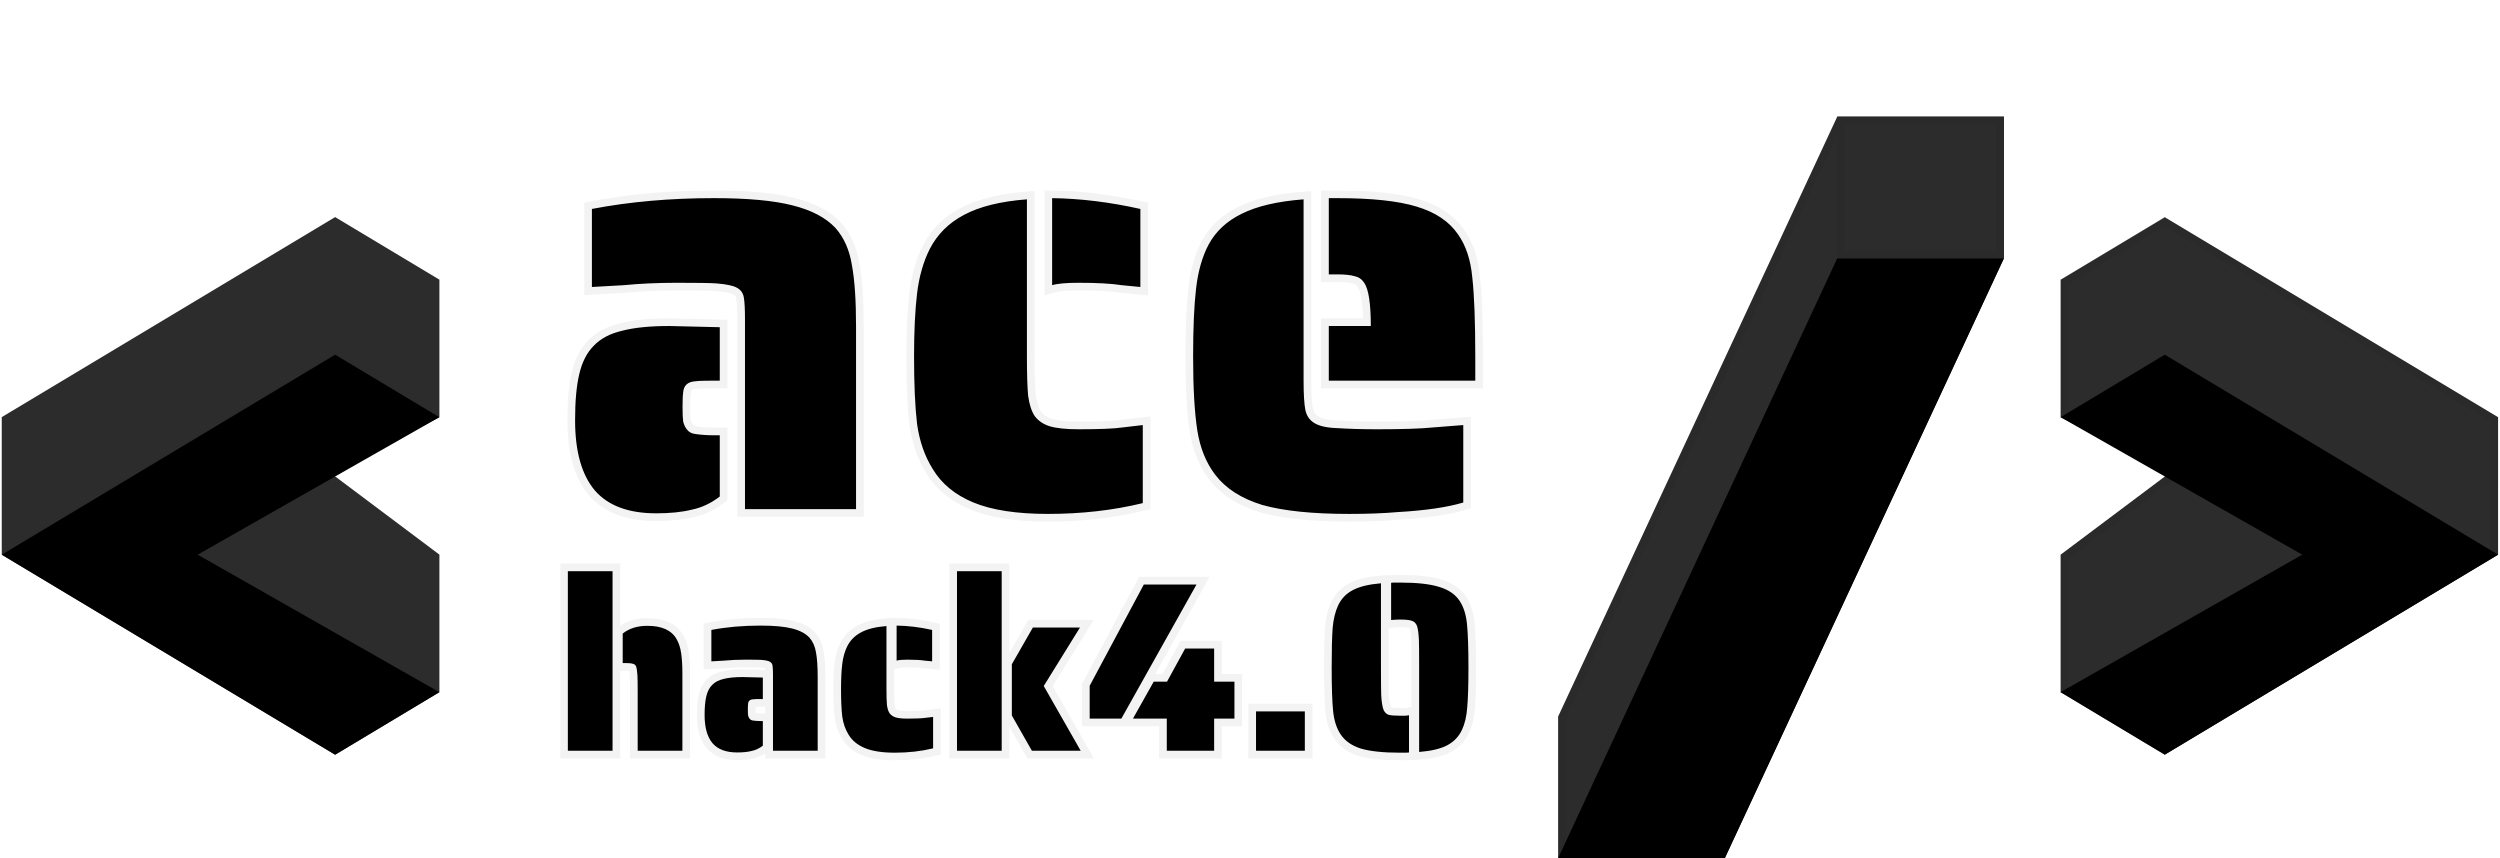 <svg width="32769" height="11250" viewBox="0 0 32769 11250" fill="none" xmlns="http://www.w3.org/2000/svg">
<mask id="path-1-outside-1_271_2" maskUnits="userSpaceOnUse" x="7342.36" y="2494.21" width="12096.5" height="7472.91" fill="black">
<rect fill="white" x="7342.36" y="2494.21" width="12096.5" height="7472.91"/>
<path d="M9764.96 4186.66C9764.96 4050.26 9759.71 3953.21 9749.22 3895.51C9738.73 3837.8 9707.25 3795.83 9654.79 3769.6C9607.57 3743.37 9518.39 3725.01 9387.24 3714.52C9308.55 3709.27 9138.05 3706.65 8875.75 3706.65C8623.94 3706.65 8390.49 3717.14 8175.41 3738.12L7758.35 3761.73V2738.75C8251.47 2644.33 8783.95 2597.11 9355.76 2597.11C9796.43 2597.11 10140 2628.59 10386.6 2691.54C10638.4 2754.49 10827.3 2854.17 10953.2 2990.56C11063.3 3116.47 11134.2 3276.47 11165.6 3470.58C11202.4 3664.68 11220.7 3934.85 11220.7 4281.09V6673.28H9764.96V4186.66ZM8600.34 6728.36C8238.36 6728.36 7970.81 6628.69 7797.69 6429.34C7624.57 6224.75 7538.01 5917.85 7538.01 5508.66C7538.01 5256.85 7556.37 5054.88 7593.1 4902.74C7629.82 4745.36 7692.77 4622.08 7781.95 4532.9C7871.14 4438.47 7994.42 4372.89 8151.8 4336.17C8309.18 4294.2 8516.4 4273.22 8773.45 4273.22L9434.46 4288.96V4989.3H9355.76C9235.11 4989.3 9156.42 4991.93 9119.69 4997.17C9014.77 5002.42 8959.69 5052.26 8954.44 5146.68C8949.2 5178.16 8946.57 5243.74 8946.57 5343.41C8946.57 5422.1 8949.2 5482.43 8954.44 5524.4C8964.93 5566.37 8980.67 5600.47 9001.66 5626.7C9027.89 5663.42 9067.23 5684.4 9119.69 5689.65C9193.14 5700.14 9271.83 5705.39 9355.76 5705.39H9434.46V6508.03C9319.04 6597.21 9195.76 6654.92 9064.61 6681.15C8938.7 6712.63 8783.95 6728.36 8600.34 6728.36ZM14703.7 3738.12C14572.6 3717.14 14383.7 3706.65 14137.1 3706.65C13974.5 3706.65 13859.1 3717.14 13790.9 3738.12V2597.11C14163.4 2602.36 14549 2649.57 14947.6 2738.75V3761.73L14703.7 3738.12ZM13735.8 6736.23C13326.6 6736.23 13001.4 6686.4 12760.1 6586.72C12518.7 6487.05 12340.4 6340.16 12225 6146.05C12120 5978.18 12051.8 5781.46 12020.4 5555.88C11994.1 5330.3 11981 5036.52 11981 4674.54C11981 4344.04 11994.1 4068.62 12020.4 3848.29C12046.6 3627.96 12101.7 3433.85 12185.6 3265.98C12285.3 3071.88 12434.8 2922.37 12634.1 2817.45C12838.7 2707.28 13114.2 2639.08 13460.4 2612.85V4666.67C13460.4 4897.5 13465.6 5070.62 13476.1 5186.03C13491.9 5301.44 13520.7 5390.63 13562.7 5453.58C13609.9 5516.53 13675.5 5561.12 13759.4 5587.35C13848.6 5613.58 13974.5 5626.7 14137.1 5626.7C14415.2 5626.7 14606.7 5618.83 14711.6 5603.09L14979.1 5571.61V6594.59C14590.9 6689.02 14176.5 6736.23 13735.8 6736.23ZM17417.3 4273.22H17968.1C17968.1 3979.44 17939.3 3790.58 17881.6 3706.65C17850.1 3659.43 17808.1 3630.58 17755.7 3620.09C17703.2 3604.35 17627.1 3596.48 17527.5 3596.48H17417.3V2597.11H17527.5C17978.6 2597.11 18324.9 2633.83 18566.2 2707.28C18812.7 2780.72 18993.7 2901.38 19109.1 3069.25C19214.1 3216.14 19277 3405 19298 3635.83C19324.2 3866.65 19337.4 4212.89 19337.4 4674.54V4989.3H17417.3V4273.22ZM17684.8 6736.23C17202.2 6736.23 16821.9 6696.89 16543.8 6618.2C16271 6534.26 16066.4 6403.11 15930.1 6224.74C15809.4 6067.36 15730.7 5873.26 15694 5642.44C15657.3 5406.36 15638.9 5083.73 15638.9 4674.54C15638.9 4296.83 15652 3997.8 15678.2 3777.47C15704.5 3551.89 15759.6 3360.41 15843.5 3203.03C15937.9 3029.91 16082.2 2896.14 16276.3 2801.71C16475.6 2702.03 16745.8 2639.08 17086.8 2612.85V4989.3C17086.8 5167.67 17094.7 5296.2 17110.4 5374.89C17126.1 5448.33 17162.9 5503.42 17220.6 5540.14C17283.5 5582.11 17380.6 5605.71 17511.7 5610.96C17679.6 5621.45 17858 5626.7 18046.8 5626.7C18382.6 5626.7 18626.5 5618.83 18778.6 5603.09L19180 5571.61V6586.72C18970.1 6649.67 18681.6 6691.64 18314.4 6712.63C18136 6728.36 17926.2 6736.23 17684.8 6736.23ZM7443.14 7487.27H8029.11V9840.66H7443.14V7487.27ZM8358.52 9077.31C8358.52 8965.39 8357.47 8891.49 8355.36 8855.59C8351.13 8796.47 8345.85 8757.4 8339.52 8738.4C8331.07 8717.28 8316.29 8704.61 8295.17 8700.39C8274.06 8694.05 8240.27 8690.89 8193.82 8690.89H8162.14V8304.46C8246.61 8236.89 8354.3 8203.1 8485.22 8203.1C8675.26 8203.1 8803.02 8261.17 8868.48 8377.31C8898.04 8427.99 8918.1 8490.28 8928.66 8564.19C8939.22 8635.98 8944.49 8724.67 8944.49 8830.25V9840.66H8358.52V9077.31ZM10131.9 8839.75C10131.9 8784.85 10129.8 8745.79 10125.6 8722.56C10121.4 8699.33 10108.7 8682.44 10087.6 8671.88C10068.6 8661.32 10032.7 8653.93 9979.89 8649.71C9948.22 8647.6 9879.59 8646.54 9774.01 8646.54C9672.65 8646.54 9578.69 8650.76 9492.11 8659.21L9324.24 8668.71V8256.95C9522.73 8218.94 9737.06 8199.94 9967.22 8199.94C10144.6 8199.94 10282.9 8212.61 10382.2 8237.94C10483.5 8263.28 10559.5 8303.4 10610.2 8358.31C10654.6 8408.99 10683.1 8473.39 10695.7 8551.52C10710.5 8629.65 10717.9 8738.4 10717.9 8877.76V9840.66H10131.9V8839.75ZM9663.15 9862.83C9517.45 9862.83 9409.76 9822.71 9340.08 9742.47C9270.39 9660.11 9235.55 9536.59 9235.55 9371.88C9235.55 9270.52 9242.94 9189.23 9257.72 9127.99C9272.5 9064.64 9297.84 9015.02 9333.74 8979.12C9369.64 8941.11 9419.26 8914.72 9482.61 8899.93C9545.96 8883.04 9629.37 8874.6 9732.84 8874.6L9998.9 8880.93V9162.83H9967.22C9918.66 9162.83 9886.98 9163.89 9872.2 9166C9829.97 9168.11 9807.8 9188.17 9805.69 9226.18C9803.57 9238.85 9802.52 9265.24 9802.52 9305.36C9802.52 9337.04 9803.57 9361.32 9805.69 9378.21C9809.91 9395.11 9816.24 9408.83 9824.69 9419.39C9835.25 9434.17 9851.09 9442.62 9872.2 9444.73C9901.76 9448.95 9933.44 9451.07 9967.22 9451.07H9998.9V9774.14C9952.44 9810.04 9902.82 9833.27 9850.03 9843.82C9799.35 9856.49 9737.06 9862.83 9663.15 9862.83ZM12119.9 8659.21C12067.1 8650.76 11991 8646.54 11891.8 8646.54C11826.3 8646.54 11779.9 8650.76 11752.4 8659.21V8199.94C11902.4 8202.05 12057.6 8221.05 12218 8256.95V8668.71L12119.9 8659.21ZM11730.3 9866C11565.6 9866 11434.6 9845.94 11337.5 9805.82C11240.4 9765.7 11168.6 9706.57 11122.1 9628.44C11079.9 9560.87 11052.4 9481.68 11039.8 9390.88C11029.2 9300.09 11023.9 9181.83 11023.9 9036.13C11023.9 8903.1 11029.2 8792.24 11039.8 8703.55C11050.3 8614.87 11072.5 8536.74 11106.3 8469.17C11146.4 8391.04 11206.6 8330.86 11286.8 8288.62C11369.2 8244.28 11480 8216.83 11619.4 8206.27V9032.97C11619.4 9125.88 11621.5 9195.56 11625.7 9242.02C11632.1 9288.47 11643.7 9324.37 11660.6 9349.71C11679.6 9375.05 11706 9393 11739.8 9403.55C11775.7 9414.11 11826.3 9419.39 11891.8 9419.39C12003.7 9419.39 12080.8 9416.22 12123 9409.89L12230.7 9397.22V9808.98C12074.5 9846.99 11907.6 9866 11730.3 9866ZM12543.8 7487.27H13129.8V9840.66H12543.8V7487.27ZM13262.8 9378.21V8706.72L13538.4 8225.27H14156L13680.9 8991.79L14165.5 9840.66H13525.7L13262.8 9378.21ZM14283.2 8988.62L14992.8 7661.47H15683.2L14698.2 9419.39H14283.2V8988.62ZM15293.7 9419.39H14850.2L15122.6 8934.78H15296.8L15534.4 8500.84H15914.5V8934.78H16180.5V9419.39H15914.5V9840.66H15293.7V9419.39ZM16463.4 9324.37H17103.2V9840.66H16463.4V9324.37ZM18601.6 8751.07C18601.6 8567.36 18600.6 8446.99 18598.5 8389.98C18594.2 8301.29 18585.8 8239 18573.1 8203.1C18558.3 8167.21 18535.1 8145.03 18503.4 8136.59C18473.9 8126.03 18423.2 8120.75 18351.4 8120.75C18319.7 8120.75 18280.7 8122.86 18234.2 8127.09V7639.3C18246.9 7637.19 18265.9 7636.14 18291.2 7636.14H18351.4C18573.1 7636.14 18744.2 7655.14 18864.5 7693.15C18984.9 7729.05 19073.6 7789.23 19130.6 7873.69C19183.4 7951.82 19216.1 8054.23 19228.8 8180.93C19241.4 8307.63 19247.8 8497.67 19247.8 8751.07C19247.8 8979.12 19242.5 9152.27 19231.9 9270.52C19223.5 9388.77 19200.3 9488.02 19162.3 9568.26C19120 9656.95 19054.6 9724.52 18965.9 9770.97C18879.3 9815.32 18757.9 9843.82 18601.6 9856.49V8751.07ZM18351.4 9866C18131.8 9866 17960.8 9848.05 17838.3 9812.15C17717.9 9774.14 17629.2 9711.85 17572.2 9625.27C17519.4 9547.14 17486.7 9445.79 17474 9321.2C17461.4 9196.62 17455 9006.57 17455 8751.07C17455 8523.01 17459.2 8349.86 17467.7 8231.61C17478.2 8113.36 17502.5 8014.11 17540.5 7933.87C17582.8 7845.18 17647.2 7778.67 17733.8 7734.33C17822.4 7687.87 17944.9 7658.31 18101.2 7645.64V8751.07C18101.2 8932.66 18102.2 9051.97 18104.3 9108.98C18108.6 9193.45 18118.1 9256.8 18132.8 9299.03C18147.6 9334.93 18169.8 9358.15 18199.4 9368.71C18228.9 9377.16 18279.6 9381.38 18351.4 9381.38H18414.7C18429.5 9381.38 18447.5 9379.27 18468.6 9375.05V9862.83C18455.9 9864.94 18436.9 9866 18411.6 9866H18351.4Z"/>
</mask>
<path d="M9764.96 4186.66C9764.96 4050.26 9759.71 3953.21 9749.22 3895.51C9738.73 3837.8 9707.25 3795.83 9654.79 3769.6C9607.57 3743.37 9518.39 3725.01 9387.24 3714.52C9308.55 3709.27 9138.05 3706.65 8875.75 3706.65C8623.94 3706.65 8390.49 3717.14 8175.41 3738.12L7758.35 3761.73V2738.75C8251.47 2644.33 8783.95 2597.11 9355.76 2597.11C9796.43 2597.11 10140 2628.59 10386.6 2691.54C10638.4 2754.49 10827.3 2854.17 10953.2 2990.56C11063.3 3116.47 11134.2 3276.47 11165.6 3470.58C11202.4 3664.68 11220.7 3934.85 11220.7 4281.09V6673.28H9764.96V4186.66ZM8600.34 6728.36C8238.36 6728.36 7970.81 6628.69 7797.69 6429.34C7624.57 6224.75 7538.01 5917.85 7538.01 5508.66C7538.01 5256.85 7556.37 5054.88 7593.1 4902.74C7629.82 4745.36 7692.77 4622.08 7781.95 4532.9C7871.14 4438.47 7994.42 4372.89 8151.8 4336.17C8309.18 4294.2 8516.4 4273.22 8773.45 4273.22L9434.46 4288.96V4989.3H9355.76C9235.11 4989.3 9156.42 4991.93 9119.69 4997.17C9014.77 5002.42 8959.69 5052.26 8954.44 5146.68C8949.2 5178.16 8946.57 5243.74 8946.57 5343.41C8946.57 5422.1 8949.2 5482.43 8954.44 5524.4C8964.93 5566.37 8980.67 5600.47 9001.66 5626.7C9027.89 5663.42 9067.23 5684.4 9119.69 5689.65C9193.14 5700.14 9271.83 5705.39 9355.76 5705.39H9434.46V6508.03C9319.04 6597.21 9195.76 6654.92 9064.61 6681.15C8938.7 6712.63 8783.95 6728.36 8600.34 6728.36ZM14703.7 3738.12C14572.6 3717.14 14383.7 3706.65 14137.1 3706.65C13974.5 3706.65 13859.1 3717.14 13790.9 3738.12V2597.11C14163.4 2602.36 14549 2649.57 14947.6 2738.75V3761.73L14703.7 3738.12ZM13735.8 6736.23C13326.6 6736.23 13001.4 6686.4 12760.1 6586.72C12518.7 6487.05 12340.4 6340.16 12225 6146.05C12120 5978.18 12051.8 5781.46 12020.4 5555.88C11994.1 5330.3 11981 5036.52 11981 4674.54C11981 4344.04 11994.1 4068.62 12020.4 3848.29C12046.6 3627.96 12101.7 3433.85 12185.6 3265.98C12285.3 3071.88 12434.8 2922.37 12634.1 2817.45C12838.7 2707.28 13114.2 2639.08 13460.4 2612.85V4666.67C13460.4 4897.5 13465.6 5070.62 13476.1 5186.03C13491.9 5301.44 13520.7 5390.63 13562.7 5453.58C13609.9 5516.53 13675.5 5561.12 13759.4 5587.35C13848.6 5613.58 13974.5 5626.7 14137.1 5626.7C14415.2 5626.7 14606.7 5618.83 14711.6 5603.09L14979.1 5571.61V6594.59C14590.9 6689.02 14176.5 6736.23 13735.8 6736.23ZM17417.3 4273.22H17968.1C17968.1 3979.44 17939.3 3790.58 17881.6 3706.65C17850.1 3659.43 17808.1 3630.58 17755.7 3620.09C17703.2 3604.35 17627.1 3596.48 17527.5 3596.48H17417.3V2597.11H17527.5C17978.6 2597.11 18324.9 2633.83 18566.2 2707.28C18812.7 2780.72 18993.7 2901.38 19109.1 3069.25C19214.1 3216.14 19277 3405 19298 3635.83C19324.2 3866.65 19337.4 4212.89 19337.4 4674.54V4989.3H17417.3V4273.22ZM17684.8 6736.23C17202.2 6736.23 16821.9 6696.89 16543.8 6618.2C16271 6534.26 16066.4 6403.11 15930.1 6224.74C15809.4 6067.36 15730.7 5873.26 15694 5642.44C15657.3 5406.36 15638.9 5083.73 15638.9 4674.54C15638.9 4296.83 15652 3997.8 15678.2 3777.47C15704.5 3551.89 15759.6 3360.41 15843.5 3203.03C15937.9 3029.91 16082.2 2896.14 16276.3 2801.71C16475.6 2702.03 16745.8 2639.08 17086.8 2612.85V4989.3C17086.8 5167.67 17094.7 5296.2 17110.4 5374.89C17126.1 5448.33 17162.9 5503.42 17220.6 5540.14C17283.5 5582.11 17380.6 5605.71 17511.7 5610.96C17679.6 5621.45 17858 5626.7 18046.8 5626.7C18382.6 5626.7 18626.5 5618.83 18778.6 5603.09L19180 5571.61V6586.72C18970.1 6649.67 18681.6 6691.64 18314.4 6712.63C18136 6728.36 17926.2 6736.23 17684.8 6736.23ZM7443.14 7487.27H8029.11V9840.66H7443.14V7487.27ZM8358.52 9077.31C8358.52 8965.39 8357.47 8891.49 8355.36 8855.59C8351.13 8796.47 8345.85 8757.4 8339.52 8738.4C8331.07 8717.28 8316.29 8704.61 8295.17 8700.39C8274.06 8694.05 8240.27 8690.89 8193.82 8690.89H8162.14V8304.46C8246.61 8236.89 8354.3 8203.1 8485.22 8203.1C8675.26 8203.1 8803.02 8261.17 8868.48 8377.31C8898.04 8427.99 8918.1 8490.28 8928.66 8564.19C8939.22 8635.98 8944.49 8724.67 8944.49 8830.25V9840.66H8358.52V9077.31ZM10131.9 8839.75C10131.9 8784.85 10129.8 8745.79 10125.6 8722.56C10121.4 8699.33 10108.7 8682.44 10087.6 8671.88C10068.6 8661.32 10032.7 8653.93 9979.89 8649.71C9948.22 8647.6 9879.59 8646.54 9774.01 8646.54C9672.65 8646.54 9578.69 8650.76 9492.11 8659.21L9324.24 8668.71V8256.95C9522.73 8218.94 9737.06 8199.94 9967.22 8199.94C10144.6 8199.94 10282.9 8212.61 10382.2 8237.94C10483.5 8263.28 10559.5 8303.4 10610.2 8358.31C10654.6 8408.99 10683.1 8473.39 10695.7 8551.52C10710.5 8629.65 10717.9 8738.4 10717.9 8877.76V9840.66H10131.9V8839.75ZM9663.15 9862.83C9517.45 9862.83 9409.76 9822.71 9340.08 9742.47C9270.39 9660.11 9235.55 9536.59 9235.55 9371.88C9235.55 9270.52 9242.94 9189.23 9257.72 9127.99C9272.5 9064.64 9297.84 9015.02 9333.74 8979.12C9369.64 8941.11 9419.26 8914.72 9482.61 8899.93C9545.96 8883.04 9629.37 8874.6 9732.84 8874.6L9998.9 8880.93V9162.83H9967.22C9918.66 9162.83 9886.98 9163.89 9872.2 9166C9829.97 9168.11 9807.8 9188.17 9805.69 9226.18C9803.57 9238.85 9802.52 9265.24 9802.52 9305.36C9802.52 9337.04 9803.57 9361.32 9805.69 9378.21C9809.91 9395.11 9816.24 9408.83 9824.69 9419.39C9835.25 9434.17 9851.09 9442.62 9872.2 9444.73C9901.76 9448.95 9933.44 9451.07 9967.22 9451.07H9998.9V9774.14C9952.44 9810.04 9902.82 9833.27 9850.03 9843.82C9799.35 9856.49 9737.06 9862.83 9663.15 9862.83ZM12119.9 8659.21C12067.1 8650.76 11991 8646.54 11891.8 8646.54C11826.3 8646.54 11779.9 8650.76 11752.4 8659.21V8199.94C11902.4 8202.05 12057.6 8221.05 12218 8256.95V8668.71L12119.9 8659.21ZM11730.3 9866C11565.6 9866 11434.6 9845.94 11337.5 9805.82C11240.4 9765.7 11168.6 9706.57 11122.1 9628.44C11079.9 9560.87 11052.4 9481.68 11039.8 9390.88C11029.2 9300.09 11023.9 9181.83 11023.9 9036.13C11023.9 8903.1 11029.2 8792.24 11039.8 8703.55C11050.3 8614.87 11072.5 8536.74 11106.3 8469.17C11146.4 8391.04 11206.6 8330.86 11286.8 8288.62C11369.2 8244.28 11480 8216.83 11619.4 8206.27V9032.97C11619.4 9125.88 11621.5 9195.56 11625.7 9242.02C11632.1 9288.47 11643.7 9324.37 11660.6 9349.71C11679.6 9375.05 11706 9393 11739.8 9403.55C11775.7 9414.11 11826.3 9419.39 11891.8 9419.39C12003.7 9419.39 12080.8 9416.22 12123 9409.89L12230.7 9397.22V9808.98C12074.5 9846.99 11907.6 9866 11730.3 9866ZM12543.8 7487.27H13129.8V9840.66H12543.8V7487.27ZM13262.8 9378.21V8706.72L13538.4 8225.27H14156L13680.9 8991.79L14165.5 9840.66H13525.7L13262.8 9378.21ZM14283.2 8988.62L14992.8 7661.47H15683.2L14698.2 9419.39H14283.2V8988.62ZM15293.7 9419.39H14850.2L15122.6 8934.78H15296.8L15534.4 8500.84H15914.5V8934.78H16180.5V9419.39H15914.5V9840.66H15293.7V9419.39ZM16463.4 9324.37H17103.2V9840.66H16463.4V9324.37ZM18601.6 8751.07C18601.6 8567.36 18600.6 8446.99 18598.5 8389.98C18594.2 8301.29 18585.8 8239 18573.1 8203.1C18558.3 8167.21 18535.1 8145.03 18503.4 8136.59C18473.9 8126.03 18423.2 8120.75 18351.4 8120.75C18319.7 8120.75 18280.7 8122.86 18234.2 8127.09V7639.3C18246.9 7637.19 18265.9 7636.14 18291.2 7636.14H18351.4C18573.1 7636.14 18744.2 7655.14 18864.5 7693.15C18984.9 7729.05 19073.6 7789.23 19130.6 7873.69C19183.4 7951.82 19216.1 8054.23 19228.8 8180.93C19241.4 8307.63 19247.8 8497.67 19247.8 8751.07C19247.8 8979.12 19242.5 9152.27 19231.9 9270.52C19223.5 9388.77 19200.3 9488.02 19162.3 9568.26C19120 9656.95 19054.6 9724.52 18965.9 9770.97C18879.3 9815.32 18757.9 9843.82 18601.6 9856.49V8751.07ZM18351.4 9866C18131.8 9866 17960.8 9848.05 17838.3 9812.15C17717.9 9774.14 17629.2 9711.85 17572.2 9625.27C17519.4 9547.14 17486.7 9445.79 17474 9321.2C17461.4 9196.62 17455 9006.57 17455 8751.07C17455 8523.01 17459.2 8349.86 17467.7 8231.61C17478.2 8113.36 17502.5 8014.11 17540.5 7933.87C17582.8 7845.18 17647.2 7778.67 17733.8 7734.33C17822.4 7687.87 17944.9 7658.31 18101.2 7645.64V8751.07C18101.2 8932.66 18102.2 9051.97 18104.3 9108.98C18108.6 9193.45 18118.1 9256.8 18132.8 9299.03C18147.6 9334.93 18169.8 9358.15 18199.4 9368.71C18228.9 9377.16 18279.6 9381.38 18351.4 9381.38H18414.7C18429.5 9381.38 18447.5 9379.27 18468.6 9375.05V9862.83C18455.9 9864.94 18436.9 9866 18411.6 9866H18351.4Z" fill="black"/>
<path d="M9654.79 3769.6L9605.91 3857.58L9607.83 3858.64L9609.78 3859.62L9654.79 3769.6ZM9387.24 3714.52L9395.27 3614.2L9394.6 3614.14L9393.94 3614.1L9387.24 3714.52ZM8175.41 3738.12L8181.09 3838.6L8183.14 3838.49L8185.18 3838.29L8175.41 3738.12ZM7758.35 3761.73H7657.71V3868.23L7764.03 3862.21L7758.35 3761.73ZM7758.35 2738.75L7739.42 2639.91L7657.71 2655.56V2738.75H7758.35ZM10386.6 2691.54L10361.7 2789.05L10362 2789.11L10362.2 2789.18L10386.6 2691.54ZM10953.2 2990.56L11028.9 2924.29L11028 2923.29L11027.1 2922.3L10953.2 2990.56ZM11165.6 3470.58L11066.3 3486.69L11066.5 3487.99L11066.8 3489.29L11165.6 3470.58ZM11220.7 6673.28V6773.92H11321.4V6673.28H11220.7ZM9764.96 6673.28H9664.31V6773.92H9764.96V6673.28ZM7797.69 6429.34L7720.86 6494.35L7721.28 6494.84L7721.71 6495.33L7797.69 6429.34ZM7593.1 4902.74L7690.93 4926.36L7691.02 4925.99L7691.1 4925.61L7593.1 4902.74ZM7781.95 4532.9L7853.12 4604.06L7854.13 4603.05L7855.12 4602L7781.95 4532.9ZM8151.8 4336.17L8174.67 4434.18L8176.21 4433.82L8177.73 4433.41L8151.8 4336.17ZM8773.45 4273.22L8775.85 4172.61L8774.65 4172.58H8773.45V4273.22ZM9434.46 4288.96H9535.1V4190.69L9436.85 4188.35L9434.46 4288.96ZM9434.46 4989.3V5089.94H9535.1V4989.3H9434.46ZM9119.69 4997.17L9124.72 5097.69L9129.34 5097.46L9133.93 5096.8L9119.69 4997.17ZM8954.44 5146.68L9053.71 5163.23L9054.62 5157.78L9054.93 5152.27L8954.44 5146.68ZM8954.44 5524.4L8854.58 5536.88L8855.33 5542.91L8856.81 5548.81L8954.44 5524.4ZM9001.66 5626.7L9083.55 5568.2L9081.96 5565.97L9080.24 5563.83L9001.66 5626.7ZM9119.69 5689.65L9133.93 5590.02L9131.82 5589.72L9129.71 5589.51L9119.69 5689.65ZM9434.46 5705.39H9535.1V5604.75H9434.46V5705.39ZM9434.46 6508.03L9495.99 6587.67L9535.1 6557.45V6508.03H9434.46ZM9064.61 6681.15L9044.87 6582.46L9042.52 6582.93L9040.2 6583.51L9064.61 6681.15ZM9865.6 4186.66C9865.6 4050.03 9860.5 3944.96 9848.23 3877.5L9650.2 3913.51C9658.92 3961.46 9664.31 4050.5 9664.31 4186.66H9865.6ZM9848.23 3877.5C9832.08 3788.63 9780.59 3719.98 9699.8 3679.59L9609.78 3859.62C9633.91 3871.68 9645.37 3886.97 9650.2 3913.51L9848.23 3877.5ZM9703.66 3681.63C9635.29 3643.64 9525.82 3624.64 9395.27 3614.2L9379.22 3814.84C9510.96 3825.38 9579.85 3843.1 9605.91 3857.58L9703.66 3681.63ZM9393.94 3614.1C9311.26 3608.59 9137.24 3606.01 8875.75 3606.01V3807.29C9138.87 3807.29 9305.84 3809.95 9380.55 3814.93L9393.94 3614.1ZM8875.75 3606.01C8621.2 3606.01 8384.45 3616.61 8165.63 3637.96L8185.18 3838.29C8396.54 3817.67 8626.69 3807.29 8875.75 3807.29V3606.01ZM8169.72 3637.64L7752.66 3661.25L7764.03 3862.21L8181.09 3838.6L8169.72 3637.64ZM7858.99 3761.73V2738.75H7657.71V3761.73H7858.99ZM7777.27 2837.6C8263.37 2744.52 8789.44 2697.75 9355.76 2697.75V2496.47C8778.45 2496.47 8239.57 2544.14 7739.42 2639.91L7777.27 2837.6ZM9355.76 2697.75C9793.19 2697.75 10127.1 2729.15 10361.7 2789.05L10411.5 2594.03C10153 2528.02 9799.67 2496.47 9355.76 2496.47V2697.75ZM10362.2 2789.18C10602.3 2849.19 10770.9 2941.51 10879.2 3058.83L11027.1 2922.3C10883.6 2766.82 10674.6 2659.79 10411 2593.9L10362.2 2789.18ZM10877.4 3056.84C10973.2 3166.23 11037.3 3307.87 11066.3 3486.69L11265 3454.47C11231 3245.07 11153.5 3066.71 11028.9 2924.29L10877.4 3056.84ZM11066.8 3489.29C11101.8 3674.29 11120.1 3937.2 11120.1 4281.09H11321.4C11321.4 3932.5 11303 3655.07 11264.5 3451.87L11066.8 3489.29ZM11120.1 4281.09V6673.28H11321.4V4281.09H11120.1ZM11220.7 6572.64H9764.96V6773.92H11220.7V6572.64ZM9865.6 6673.28V4186.66H9664.31V6673.28H9865.6ZM8600.34 6627.72C8256.19 6627.72 8021.34 6533.38 7873.68 6363.35L7721.71 6495.33C7920.28 6724 8220.52 6829 8600.34 6829V6627.72ZM7874.52 6364.33C7723.07 6185.35 7638.65 5906.06 7638.65 5508.66H7437.37C7437.37 5929.64 7526.07 6264.14 7720.86 6494.35L7874.52 6364.33ZM7638.65 5508.66C7638.65 5260.62 7656.85 5067.54 7690.93 4926.36L7495.27 4879.13C7455.9 5042.22 7437.37 5253.09 7437.37 5508.66H7638.65ZM7691.1 4925.61C7724.74 4781.44 7780.47 4676.71 7853.12 4604.06L7710.79 4461.73C7605.07 4567.45 7534.89 4709.28 7495.09 4879.88L7691.1 4925.61ZM7855.12 4602C7927.76 4525.09 8031.82 4467.51 8174.67 4434.18L8128.93 4238.16C7957.02 4278.28 7814.51 4351.85 7708.79 4463.8L7855.12 4602ZM8177.73 4433.41C8323.24 4394.61 8520.73 4373.86 8773.45 4373.86V4172.58C8512.07 4172.58 8295.12 4193.8 8125.87 4238.93L8177.73 4433.41ZM8771.06 4373.83L9432.06 4389.57L9436.85 4188.35L8775.85 4172.61L8771.06 4373.83ZM9333.81 4288.96V4989.3H9535.1V4288.96H9333.81ZM9434.46 4888.66H9355.76V5089.94H9434.46V4888.66ZM9355.76 4888.66C9236.74 4888.66 9150.58 4891.1 9105.46 4897.54L9133.93 5096.8C9162.25 5092.76 9233.47 5089.94 9355.76 5089.94V4888.66ZM9114.67 4896.66C9048.45 4899.97 8982.83 4918.02 8932.17 4963.86C8879.99 5011.07 8857.63 5075 8853.96 5141.1L9054.93 5152.27C9056.5 5123.94 9064.31 5115.74 9067.21 5113.11C9071.63 5109.12 9086.01 5099.62 9124.72 5097.69L9114.67 4896.66ZM8855.17 5130.14C8848.31 5171.28 8845.93 5245.4 8845.93 5343.41H9047.21C9047.21 5242.07 9050.08 5185.04 9053.71 5163.23L8855.17 5130.14ZM8845.93 5343.41C8845.93 5423.38 8848.55 5488.65 8854.58 5536.88L9054.31 5511.92C9049.84 5476.21 9047.21 5420.82 9047.21 5343.41H8845.93ZM8856.81 5548.81C8869.84 5600.93 8890.84 5649.28 8923.07 5689.57L9080.24 5563.83C9070.51 5551.66 9060.03 5531.81 9052.08 5499.99L8856.81 5548.81ZM8919.76 5685.19C8965.73 5749.55 9033.73 5782.2 9109.68 5789.79L9129.71 5589.51C9100.73 5586.61 9090.04 5577.29 9083.55 5568.2L8919.76 5685.19ZM9105.46 5789.28C9184.18 5800.52 9267.67 5806.03 9355.76 5806.03V5604.75C9275.98 5604.75 9202.09 5599.76 9133.93 5590.02L9105.46 5789.28ZM9355.76 5806.03H9434.46V5604.75H9355.76V5806.03ZM9333.81 5705.39V6508.03H9535.1V5705.39H9333.81ZM9372.92 6428.4C9268.65 6508.96 9159.47 6559.55 9044.87 6582.46L9084.35 6779.84C9232.06 6750.29 9369.43 6685.46 9495.99 6587.67L9372.92 6428.4ZM9040.2 6583.51C8924.81 6612.36 8778.82 6627.72 8600.34 6627.72V6829C8789.07 6829 8952.6 6812.89 9089.02 6778.79L9040.2 6583.51ZM14703.7 3738.12L14687.8 3837.5L14690.9 3838L14694 3838.3L14703.7 3738.12ZM13790.9 3738.12H13690.3V3874.39L13820.5 3834.31L13790.9 3738.12ZM13790.9 2597.11L13792.3 2496.48L13690.3 2495.04V2597.11H13790.9ZM14947.6 2738.75H15048.3V2658.14L14969.6 2640.54L14947.6 2738.75ZM14947.6 3761.73L14938 3861.9L15048.3 3872.58V3761.73H14947.6ZM12760.1 6586.72L12721.6 6679.74L12760.1 6586.72ZM12225 6146.05L12311.5 6094.62L12310.9 6093.66L12310.3 6092.72L12225 6146.05ZM12020.4 5555.88L11920.4 5567.5L11920.5 5568.64L11920.7 5569.78L12020.4 5555.88ZM12020.4 3848.29L11920.4 3836.39L12020.4 3848.29ZM12185.6 3265.98L12096.1 3220.01L12095.8 3220.49L12095.6 3220.97L12185.6 3265.98ZM12634.1 2817.45L12681 2906.5L12681.4 2906.28L12681.9 2906.06L12634.1 2817.45ZM13460.4 2612.85H13561V2504.3L13452.8 2512.5L13460.4 2612.85ZM13476.1 5186.03L13375.9 5195.14L13376.1 5197.39L13376.4 5199.63L13476.1 5186.03ZM13562.7 5453.58L13479 5509.4L13480.5 5511.73L13482.2 5513.96L13562.7 5453.58ZM13759.4 5587.35L13729.4 5683.41L13730.2 5683.66L13731 5683.9L13759.4 5587.35ZM14711.6 5603.09L14699.8 5503.14L14698.2 5503.33L14696.6 5503.56L14711.6 5603.09ZM14979.1 5571.61H15079.8V5458.44L14967.4 5471.66L14979.1 5571.61ZM14979.1 6594.59L15002.9 6692.38L15079.8 6673.69V6594.59H14979.1ZM14719.6 3638.75C14580.5 3616.49 14385.3 3606.01 14137.1 3606.01V3807.29C14382.1 3807.29 14564.6 3817.79 14687.8 3837.5L14719.6 3638.75ZM14137.1 3606.01C13974 3606.01 13845.2 3616.12 13761.3 3641.93L13820.5 3834.31C13873 3818.16 13975 3807.29 14137.1 3807.29V3606.01ZM13891.5 3738.12V2597.11H13690.3V3738.12H13891.5ZM13789.5 2697.74C14154.4 2702.88 14533.1 2749.15 14925.7 2836.97L14969.6 2640.54C14564.8 2549.99 14172.3 2501.83 13792.3 2496.48L13789.5 2697.74ZM14847 2738.75V3761.73H15048.3V2738.75H14847ZM14957.3 3661.56L14713.4 3637.95L14694 3838.3L14938 3861.9L14957.3 3661.56ZM13735.8 6635.59C13333.2 6635.59 13022.7 6586.31 12798.5 6493.7L12721.6 6679.74C12980.1 6786.48 13320.1 6836.87 13735.8 6836.87V6635.59ZM12798.5 6493.7C12574 6400.98 12414.1 6267.21 12311.5 6094.62L12138.5 6197.49C12266.7 6413.11 12463.5 6573.11 12721.6 6679.74L12798.5 6493.7ZM12310.3 6092.72C12213.9 5938.51 12149.9 5755.64 12120 5541.97L11920.7 5569.78C11953.8 5807.27 12026.2 6017.85 12139.6 6199.39L12310.3 6092.72ZM12120.3 5544.25C12094.7 5324.1 12081.7 5034.62 12081.7 4674.54H11880.4C11880.4 5038.42 11893.5 5336.49 11920.4 5567.5L12120.3 5544.25ZM12081.7 4674.54C12081.7 4346.3 12094.7 4075.17 12120.3 3860.19L11920.4 3836.39C11893.6 4062.08 11880.4 4341.79 11880.4 4674.54H12081.7ZM12120.3 3860.19C12145.4 3649.33 12197.7 3466.78 12275.6 3310.99L12095.6 3220.97C12005.6 3400.93 11947.8 3606.58 11920.4 3836.39L12120.3 3860.19ZM12275.1 3311.95C12365 3136.88 12499.3 3002.12 12681 2906.5L12587.3 2728.39C12370.2 2842.61 12205.5 3006.87 12096.1 3220.01L12275.1 3311.95ZM12681.9 2906.06C12869.5 2805.03 13129.5 2738.85 13468 2713.2L13452.8 2512.5C13098.8 2539.31 12808 2609.53 12586.4 2728.83L12681.9 2906.06ZM13359.8 2612.85V4666.67H13561V2612.85H13359.8ZM13359.8 4666.67C13359.8 4898.19 13365 5075.02 13375.9 5195.14L13576.4 5176.92C13566.3 5066.21 13561 4896.81 13561 4666.67H13359.8ZM13376.4 5199.63C13393.2 5322.77 13425.2 5428.76 13479 5509.4L13646.4 5397.75C13616.3 5352.49 13590.5 5280.11 13575.9 5172.43L13376.4 5199.63ZM13482.2 5513.96C13543.5 5595.77 13627.8 5651.66 13729.4 5683.41L13789.4 5491.29C13723.2 5470.59 13676.3 5437.29 13643.2 5393.19L13482.2 5513.96ZM13731 5683.9C13833.8 5714.14 13970.9 5727.34 14137.1 5727.34V5526.06C13978.1 5526.06 13863.4 5513.02 13787.8 5490.8L13731 5683.9ZM14137.1 5727.34C14414.7 5727.34 14613.2 5719.61 14726.5 5702.62L14696.6 5503.56C14600.1 5518.04 14415.7 5526.06 14137.1 5526.06V5727.34ZM14723.3 5703.04L14990.9 5671.56L14967.4 5471.66L14699.8 5503.14L14723.3 5703.04ZM14878.5 5571.61V6594.59H15079.8V5571.61H14878.5ZM14955.3 6496.8C14575.7 6589.15 14169.3 6635.59 13735.8 6635.59V6836.87C14183.7 6836.87 14606.2 6788.89 15002.9 6692.38L14955.3 6496.8ZM17417.3 4273.22V4172.58H17316.7V4273.22H17417.3ZM17968.1 4273.22V4373.86H18068.8V4273.22H17968.1ZM17881.6 3706.65L17797.8 3762.47L17798.2 3763.07L17798.6 3763.66L17881.6 3706.65ZM17755.7 3620.09L17726.8 3716.48L17731.3 3717.85L17735.9 3718.77L17755.7 3620.09ZM17417.3 3596.48H17316.7V3697.12H17417.3V3596.48ZM17417.3 2597.11V2496.47H17316.7V2597.11H17417.3ZM18566.2 2707.28L18536.9 2803.56L18537.2 2803.65L18537.5 2803.73L18566.2 2707.28ZM19109.1 3069.25L19026.2 3126.27L19026.7 3127.02L19027.3 3127.75L19109.1 3069.25ZM19298 3635.83L19197.8 3644.94L19197.9 3646.07L19198 3647.19L19298 3635.83ZM19337.4 4989.3V5089.94H19438V4989.3H19337.4ZM17417.3 4989.3H17316.7V5089.94H17417.3V4989.3ZM16543.8 6618.2L16514.2 6714.39L16515.3 6714.72L16516.4 6715.03L16543.8 6618.2ZM15930.1 6224.75L16010 6163.61L16010 6163.56L16009.9 6163.51L15930.1 6224.75ZM15694 5642.44L15594.5 5657.9L15594.6 5658.08L15594.6 5658.25L15694 5642.44ZM15678.2 3777.47L15778.2 3789.37L15778.2 3789.23L15778.2 3789.09L15678.2 3777.47ZM15843.5 3203.03L15755.1 3154.84L15754.9 3155.25L15754.7 3155.67L15843.5 3203.03ZM16276.3 2801.71L16320.3 2892.21L16320.8 2891.97L16321.3 2891.72L16276.3 2801.71ZM17086.8 2612.85H17187.4V2504.17L17079.1 2512.51L17086.8 2612.85ZM17110.4 5374.89L17011.7 5394.62L17011.9 5395.3L17012 5395.97L17110.4 5374.89ZM17220.6 5540.14L17276.4 5456.4L17275.5 5455.81L17274.6 5455.23L17220.6 5540.14ZM17511.7 5610.96L17518 5510.51L17516.9 5510.44L17515.8 5510.4L17511.7 5610.96ZM18778.6 5603.09L18770.8 5502.76L18769.5 5502.86L18768.3 5502.98L18778.6 5603.09ZM19180 5571.61H19280.6V5462.77L19172.1 5471.28L19180 5571.61ZM19180 6586.72L19208.9 6683.12L19280.6 6661.6V6586.72H19180ZM18314.4 6712.63L18308.6 6612.15L18307.1 6612.24L18305.5 6612.38L18314.4 6712.63ZM17417.3 4373.86H17968.1V4172.58H17417.3V4373.86ZM18068.8 4273.22C18068.8 4123.64 18061.5 3997.42 18046 3896.04C18030.9 3797.52 18006.6 3710.81 17964.5 3649.63L17798.6 3763.66C17814.3 3786.42 17833.2 3836.11 17847 3926.44C17860.4 4013.93 17867.5 4129.02 17867.5 4273.22H18068.8ZM17965.3 3650.82C17920 3582.9 17855.8 3537.47 17775.4 3521.4L17735.9 3718.77C17760.5 3723.69 17780.2 3735.97 17797.8 3762.47L17965.3 3650.82ZM17784.6 3523.69C17718 3503.72 17630.3 3495.84 17527.5 3495.84V3697.12C17624 3697.12 17688.4 3704.98 17726.8 3716.48L17784.6 3523.69ZM17527.5 3495.84H17417.3V3697.12H17527.5V3495.84ZM17517.9 3596.48V2597.11H17316.7V3596.48H17517.9ZM17417.3 2697.75H17527.5V2496.47H17417.3V2697.75ZM17527.5 2697.75C17975.2 2697.75 18309.7 2734.43 18536.9 2803.56L18595.5 2611C18340 2533.24 17982 2496.47 17527.5 2496.47V2697.75ZM18537.5 2803.73C18767.9 2872.37 18926.9 2981.88 19026.2 3126.27L19192.1 3012.24C19060.5 2820.89 18857.6 2689.07 18594.9 2610.83L18537.5 2803.73ZM19027.3 3127.75C19119.2 3256.52 19178 3426.95 19197.8 3644.94L19398.2 3626.72C19376.1 3383.05 19308.9 3175.77 19191 3010.76L19027.3 3127.75ZM19198 3647.19C19223.6 3872.16 19236.7 4213.76 19236.7 4674.54H19438C19438 4212.02 19424.9 3861.15 19398 3624.46L19198 3647.19ZM19236.7 4674.54V4989.3H19438V4674.54H19236.7ZM19337.4 4888.66H17417.3V5089.94H19337.4V4888.66ZM17517.9 4989.3V4273.22H17316.7V4989.3H17517.9ZM17684.8 6635.59C17206.2 6635.59 16836.4 6596.4 16571.2 6521.36L16516.4 6715.03C16807.4 6797.37 17198.3 6836.87 17684.8 6836.87V6635.59ZM16573.4 6522.01C16315.2 6442.56 16130.6 6321.32 16010 6163.61L15850.1 6285.88C16002.3 6484.9 16226.9 6625.97 16514.2 6714.39L16573.4 6522.01ZM16009.9 6163.51C15901.1 6021.6 15827.9 5843.88 15793.4 5626.62L15594.6 5658.25C15633.5 5902.65 15717.7 6113.13 15850.2 6285.98L16009.9 6163.51ZM15793.4 5626.97C15757.9 5398.36 15739.5 5081.65 15739.5 4674.54H15538.3C15538.3 5085.82 15556.7 5414.37 15594.5 5657.9L15793.4 5626.97ZM15739.5 4674.54C15739.5 4298.46 15752.6 4003.96 15778.2 3789.37L15578.3 3765.57C15551.4 3991.64 15538.3 4295.19 15538.3 4674.54H15739.5ZM15778.2 3789.09C15803.4 3572.75 15855.7 3394.08 15932.3 3250.39L15754.7 3155.67C15663.5 3326.74 15605.6 3531.03 15578.3 3765.85L15778.2 3789.09ZM15931.8 3251.22C16015.3 3098.21 16143.2 2978.39 16320.3 2892.21L16232.3 2711.21C16021.2 2813.88 15860.5 2961.61 15755.1 3154.84L15931.8 3251.22ZM16321.3 2891.72C16504.5 2800.13 16760.3 2738.9 17094.5 2713.19L17079.1 2512.51C16731.3 2539.26 16446.8 2603.94 16231.3 2711.69L16321.3 2891.72ZM16986.2 2612.85V4989.3H17187.4V2612.85H16986.2ZM16986.2 4989.3C16986.2 5168.27 16993.9 5305.41 17011.7 5394.62L17209.1 5355.15C17195.5 5286.98 17187.4 5167.06 17187.4 4989.3H16986.2ZM17012 5395.97C17032.8 5492.93 17083.7 5572.36 17166.5 5625.04L17274.6 5455.23C17242 5434.47 17219.5 5403.74 17208.8 5353.8L17012 5395.97ZM17164.8 5623.88C17250.7 5681.15 17370 5706.01 17507.7 5711.52L17515.8 5510.4C17391.2 5505.42 17316.4 5483.06 17276.4 5456.4L17164.8 5623.88ZM17505.5 5711.4C17675.7 5722.04 17856.1 5727.34 18046.8 5727.34V5526.06C17859.8 5526.06 17683.6 5520.86 17518 5510.51L17505.5 5711.4ZM18046.8 5727.34C18383 5727.34 18631.3 5719.51 18789 5703.2L18768.3 5502.98C18621.7 5518.15 18382.2 5526.06 18046.8 5526.06V5727.34ZM18786.5 5703.42L19187.8 5671.95L19172.1 5471.28L18770.8 5502.76L18786.5 5703.42ZM19079.3 5571.61V6586.72H19280.6V5571.61H19079.3ZM19151.1 6490.33C18952.1 6550 18672.5 6591.36 18308.6 6612.15L18320.1 6813.1C18690.7 6791.93 18988.1 6749.34 19208.9 6683.12L19151.1 6490.33ZM18305.5 6612.38C18130.9 6627.78 17924.2 6635.59 17684.8 6635.59V6836.87C17928.2 6836.87 18141.1 6828.95 18323.2 6812.88L18305.5 6612.38ZM7443.14 7487.27V7386.63H7342.5V7487.27H7443.14ZM8029.11 7487.27H8129.75V7386.63H8029.11V7487.27ZM8029.11 9840.66V9941.3H8129.75V9840.66H8029.11ZM7443.14 9840.66H7342.5V9941.3H7443.14V9840.66ZM8355.36 8855.59L8455.82 8849.68L8455.79 8849.05L8455.74 8848.42L8355.36 8855.59ZM8339.52 8738.4L8434.99 8706.57L8434.06 8703.77L8432.96 8701.02L8339.52 8738.4ZM8295.17 8700.39L8266.26 8796.78L8270.79 8798.14L8275.44 8799.07L8295.17 8700.39ZM8162.14 8690.88H8061.5V8791.53H8162.14V8690.88ZM8162.14 8304.46L8099.27 8225.87L8061.5 8256.09V8304.46H8162.14ZM8868.48 8377.31L8780.8 8426.73L8781.17 8427.38L8781.55 8428.02L8868.48 8377.31ZM8928.66 8564.19L8829.03 8578.42L8829.06 8578.63L8829.09 8578.83L8928.66 8564.19ZM8944.49 9840.66V9941.3H9045.14V9840.66H8944.49ZM8358.52 9840.66H8257.88V9941.3H8358.52V9840.66ZM7443.14 7587.91H8029.11V7386.63H7443.14V7587.91ZM7928.47 7487.27V9840.66H8129.75V7487.27H7928.47ZM8029.11 9740.02H7443.14V9941.3H8029.11V9740.02ZM7543.78 9840.66V7487.27H7342.5V9840.66H7543.78ZM8459.16 9077.31C8459.16 8965.97 8458.14 8889.05 8455.82 8849.68L8254.89 8861.5C8256.8 8893.93 8257.88 8964.82 8257.88 9077.31H8459.16ZM8455.74 8848.42C8451.66 8791.36 8445.99 8739.56 8434.99 8706.57L8244.04 8770.22C8243.85 8769.63 8244.4 8771.25 8245.39 8776.15C8246.31 8780.78 8247.37 8787.12 8248.49 8795.43C8250.75 8812.1 8252.94 8834.37 8254.97 8862.76L8455.74 8848.42ZM8432.96 8701.02C8412.73 8650.45 8371.56 8613.03 8314.91 8601.7L8275.44 8799.07C8270.92 8798.17 8263.66 8795.51 8256.6 8789.47C8249.74 8783.59 8246.87 8777.75 8246.08 8775.77L8432.96 8701.02ZM8324.09 8603.99C8288.02 8593.17 8241.72 8590.24 8193.82 8590.24V8791.53C8238.82 8791.53 8260.1 8794.94 8266.26 8796.78L8324.09 8603.99ZM8193.82 8590.24H8162.14V8791.53H8193.82V8590.24ZM8262.78 8690.88V8304.46H8061.5V8690.88H8262.78ZM8225.01 8383.05C8288.1 8332.57 8372.18 8303.74 8485.22 8303.74V8102.46C8336.42 8102.46 8205.11 8141.2 8099.27 8225.87L8225.01 8383.05ZM8485.22 8303.74C8656.17 8303.74 8740.28 8354.83 8780.8 8426.73L8956.15 8327.89C8865.75 8167.51 8694.36 8102.46 8485.22 8102.46V8303.74ZM8781.55 8428.02C8803.04 8464.87 8819.83 8514.02 8829.03 8578.42L9028.29 8549.96C9016.37 8466.55 8993.04 8391.11 8955.41 8326.6L8781.55 8428.02ZM8829.09 8578.83C8838.69 8644.14 8843.85 8727.58 8843.85 8830.25H9045.14C9045.14 8721.76 9039.74 8627.83 9028.23 8549.55L8829.09 8578.83ZM8843.85 8830.25V9840.66H9045.14V8830.25H8843.85ZM8944.49 9740.02H8358.52V9941.3H8944.49V9740.02ZM8459.16 9840.66V9077.31H8257.88V9840.66H8459.16ZM10087.6 8671.88L10038.7 8759.86L10040.6 8760.92L10042.6 8761.9L10087.6 8671.88ZM9979.89 8649.71L9987.92 8549.39L9987.25 8549.34L9986.59 8549.29L9979.89 8649.71ZM9492.11 8659.21L9497.8 8759.69L9499.84 8759.58L9501.88 8759.38L9492.11 8659.21ZM9324.24 8668.71H9223.6V8775.21L9329.93 8769.19L9324.24 8668.71ZM9324.24 8256.95L9305.31 8158.1L9223.6 8173.75V8256.95H9324.24ZM10382.2 8237.94L10357.3 8335.46L10357.5 8335.52L10357.7 8335.58L10382.2 8237.94ZM10610.2 8358.31L10685.9 8292.03L10685.1 8291.03L10684.2 8290.04L10610.2 8358.31ZM10695.7 8551.52L10596.4 8567.63L10596.6 8568.93L10596.8 8570.23L10695.7 8551.52ZM10717.9 9840.66V9941.3H10818.5V9840.66H10717.9ZM10131.9 9840.66H10031.3V9941.3H10131.9V9840.66ZM9340.08 9742.47L9263.25 9807.48L9263.67 9807.97L9264.09 9808.46L9340.08 9742.47ZM9257.72 9127.99L9355.55 9151.6L9355.64 9151.23L9355.73 9150.86L9257.72 9127.99ZM9333.74 8979.12L9404.9 9050.28L9405.92 9049.27L9406.91 9048.22L9333.74 8979.12ZM9482.61 8899.94L9505.48 8997.94L9507.02 8997.58L9508.54 8997.18L9482.61 8899.94ZM9732.84 8874.6L9735.23 8773.98L9734.03 8773.96H9732.84V8874.6ZM9998.9 8880.93H10099.5V8782.66L10001.3 8780.32L9998.9 8880.93ZM9998.9 9162.83V9263.47H10099.5V9162.83H9998.9ZM9872.2 9166L9877.23 9266.51L9881.85 9266.28L9886.43 9265.63L9872.2 9166ZM9805.69 9226.18L9904.96 9242.72L9905.86 9237.28L9906.17 9231.76L9805.69 9226.18ZM9805.69 9378.21L9705.82 9390.7L9706.58 9396.73L9708.05 9402.62L9805.69 9378.21ZM9824.69 9419.39L9906.58 9360.89L9904.99 9358.66L9903.28 9356.52L9824.69 9419.39ZM9872.2 9444.73L9886.43 9345.1L9884.33 9344.8L9882.22 9344.59L9872.2 9444.73ZM9998.9 9451.07H10099.5V9350.43H9998.9V9451.07ZM9998.9 9774.14L10060.4 9853.78L10099.5 9823.56V9774.14H9998.9ZM9850.03 9843.82L9830.29 9745.14L9827.94 9745.61L9825.62 9746.19L9850.03 9843.82ZM10232.6 8839.75C10232.6 8784.62 10230.6 8737.54 10224.6 8704.56L10026.6 8740.56C10029 8754.04 10031.3 8785.09 10031.3 8839.75H10232.6ZM10224.6 8704.56C10214.7 8650.16 10182 8606.59 10132.6 8581.86L10042.6 8761.9C10040.8 8761.02 10036.5 8758.32 10032.4 8752.85C10028.3 8747.39 10026.9 8742.49 10026.6 8740.56L10224.6 8704.56ZM10136.5 8583.91C10096.3 8561.59 10040.1 8553.57 9987.92 8549.39L9971.87 8750.03C9995.78 8751.94 10013.6 8754.41 10026.1 8756.99C10039.9 8759.83 10042.2 8761.79 10038.7 8759.86L10136.5 8583.91ZM9986.59 8549.29C9950.93 8546.91 9878.78 8545.9 9774.01 8545.9V8747.18C9880.41 8747.18 9945.51 8748.28 9973.2 8750.13L9986.59 8549.29ZM9774.01 8545.9C9669.91 8545.9 9572.64 8550.24 9482.34 8559.05L9501.88 8759.38C9584.73 8751.29 9675.4 8747.18 9774.01 8747.18V8545.9ZM9486.42 8558.73L9318.55 8568.23L9329.93 8769.19L9497.8 8759.69L9486.42 8558.73ZM9424.88 8668.71V8256.95H9223.6V8668.71H9424.88ZM9343.17 8355.79C9534.63 8319.13 9742.55 8300.58 9967.22 8300.58V8099.3C9731.56 8099.3 9510.83 8118.75 9305.31 8158.1L9343.17 8355.79ZM9967.22 8300.58C10141.4 8300.58 10270 8313.17 10357.3 8335.46L10407.1 8140.43C10295.9 8112.04 10147.8 8099.3 9967.22 8099.3V8300.58ZM10357.7 8335.58C10447.4 8357.99 10503.2 8390.75 10536.3 8426.57L10684.2 8290.04C10615.9 8216.06 10519.7 8168.58 10406.6 8140.31L10357.7 8335.58ZM10534.5 8424.58C10564.4 8458.75 10586.2 8504.79 10596.4 8567.63L10795.1 8535.41C10779.9 8441.99 10744.7 8359.22 10685.9 8292.03L10534.5 8424.58ZM10596.8 8570.23C10609.9 8639.26 10617.3 8740.75 10617.3 8877.76H10818.5C10818.5 8736.05 10811.1 8620.04 10794.6 8532.81L10596.8 8570.23ZM10617.3 8877.76V9840.66H10818.5V8877.76H10617.3ZM10717.9 9740.02H10131.9V9941.3H10717.9V9740.02ZM10232.6 9840.66V8839.75H10031.3V9840.66H10232.6ZM9663.15 9762.19C9535.29 9762.19 9460.29 9727.4 9416.06 9676.48L9264.09 9808.46C9359.23 9918.01 9499.62 9963.47 9663.15 9963.47V9762.19ZM9416.9 9677.46C9368.89 9620.72 9336.19 9524.8 9336.19 9371.88H9134.91C9134.91 9548.37 9171.89 9699.51 9263.25 9807.48L9416.9 9677.46ZM9336.19 9371.88C9336.19 9274.29 9343.42 9201.89 9355.55 9151.6L9159.89 9104.37C9142.47 9176.57 9134.91 9266.76 9134.91 9371.88H9336.19ZM9355.73 9150.86C9367.43 9100.72 9385.54 9069.64 9404.9 9050.28L9262.58 8907.96C9210.14 8960.39 9177.58 9028.56 9159.71 9105.12L9355.73 9150.86ZM9406.91 9048.22C9426.26 9027.73 9456.66 9009.33 9505.48 8997.94L9459.74 8801.93C9381.86 8820.1 9313.02 8854.49 9260.57 8910.02L9406.91 9048.22ZM9508.54 8997.18C9560.02 8983.45 9633.7 8975.24 9732.84 8975.24V8773.96C9625.03 8773.96 9531.9 8782.63 9456.68 8802.69L9508.54 8997.18ZM9730.44 8975.21L9996.5 8981.54L10001.3 8780.32L9735.23 8773.98L9730.44 8975.21ZM9898.26 8880.93V9162.83H10099.5V8880.93H9898.26ZM9998.9 9062.19H9967.22V9263.47H9998.9V9062.19ZM9967.22 9062.19C9920.3 9062.19 9881.15 9063.06 9857.97 9066.37L9886.43 9265.63C9886.41 9265.63 9886.56 9265.61 9886.88 9265.57C9887.21 9265.53 9887.67 9265.48 9888.27 9265.42C9889.51 9265.3 9891.16 9265.17 9893.3 9265.02C9897.62 9264.73 9903.26 9264.45 9910.4 9264.21C9924.7 9263.73 9943.54 9263.47 9967.22 9263.47V9062.19ZM9867.18 9065.48C9832.31 9067.23 9790.59 9077.05 9756.38 9108C9720.65 9140.32 9707.31 9182.71 9705.2 9220.6L9906.17 9231.76C9906.19 9231.37 9906.08 9234.61 9903.88 9239.87C9901.51 9245.52 9897.42 9251.82 9891.42 9257.26C9879.38 9268.15 9869.87 9266.88 9877.23 9266.51L9867.18 9065.48ZM9706.41 9209.63C9702.69 9231.97 9701.88 9266.91 9701.88 9305.36H9903.16C9903.16 9286.04 9903.42 9270.86 9903.87 9259.5C9904.37 9247.09 9904.99 9242.54 9904.96 9242.72L9706.41 9209.63ZM9701.88 9305.36C9701.88 9338.31 9702.93 9367.54 9705.82 9390.7L9905.55 9365.73C9904.22 9355.1 9903.16 9335.76 9903.16 9305.36H9701.88ZM9708.05 9402.62C9714.81 9429.67 9726.41 9457.64 9746.1 9482.26L9903.28 9356.52C9904.7 9358.29 9905.13 9359.33 9904.98 9359C9904.81 9358.64 9904.13 9357.05 9903.32 9353.81L9708.05 9402.62ZM9742.8 9477.89C9773.09 9520.3 9817.58 9540.41 9862.19 9544.87L9882.22 9344.59C9882.39 9344.61 9886.27 9345.03 9891.85 9348.01C9897.79 9351.18 9902.96 9355.81 9906.58 9360.89L9742.8 9477.89ZM9857.97 9544.36C9892.81 9549.34 9929.28 9551.71 9967.22 9551.71V9350.43C9937.59 9350.43 9910.72 9348.57 9886.43 9345.1L9857.97 9544.36ZM9967.22 9551.71H9998.9V9350.43H9967.22V9551.71ZM9898.26 9451.07V9774.14H10099.5V9451.07H9898.26ZM9937.36 9694.51C9902.05 9721.79 9866.53 9737.89 9830.29 9745.14L9869.77 9942.51C9939.11 9928.64 10002.8 9898.29 10060.4 9853.78L9937.36 9694.51ZM9825.62 9746.19C9785.46 9756.23 9731.93 9762.19 9663.15 9762.19V9963.47C9742.18 9963.47 9813.24 9956.76 9874.44 9941.46L9825.62 9746.19ZM12119.9 8659.21L12104 8758.59L12107 8759.08L12110.2 8759.38L12119.9 8659.21ZM11752.4 8659.21H11651.8V8795.47L11782 8755.4L11752.4 8659.21ZM11752.4 8199.94L11753.9 8099.31L11651.8 8097.87V8199.94H11752.4ZM12218 8256.95H12318.7V8176.33L12240 8158.74L12218 8256.95ZM12218 8668.71L12208.4 8768.89L12318.7 8779.56V8668.71H12218ZM11337.5 9805.82L11299.1 9898.83L11337.5 9805.82ZM11122.1 9628.44L11208.6 9577.01L11208.1 9576.05L11207.5 9575.1L11122.1 9628.44ZM11039.8 9390.88L10939.8 9402.51L10939.9 9403.65L10940.1 9404.79L11039.8 9390.88ZM11039.8 8703.55L10939.8 8691.66L11039.8 8703.55ZM11106.3 8469.17L11016.8 8423.19L11016.5 8423.67L11016.3 8424.16L11106.3 8469.17ZM11286.8 8288.62L11333.7 8377.68L11334.1 8377.46L11334.5 8377.23L11286.8 8288.62ZM11619.4 8206.27H11720V8097.72L11611.8 8105.92L11619.4 8206.27ZM11625.7 9242.02L11525.5 9251.13L11525.7 9253.38L11526 9255.61L11625.7 9242.02ZM11660.6 9349.71L11576.8 9405.53L11578.4 9407.86L11580.1 9410.09L11660.6 9349.71ZM11739.8 9403.55L11709.7 9499.61L11710.6 9499.87L11711.4 9500.11L11739.8 9403.55ZM12123 9409.89L12111.3 9309.94L12109.7 9310.12L12108.1 9310.36L12123 9409.89ZM12230.7 9397.22H12331.4V9284.05L12219 9297.27L12230.7 9397.22ZM12230.7 9808.98L12254.5 9906.77L12331.4 9888.08V9808.98H12230.7ZM12135.8 8559.83C12075 8550.12 11992.7 8545.9 11891.8 8545.9V8747.18C11989.4 8747.18 12059.1 8751.41 12104 8758.59L12135.8 8559.83ZM11891.8 8545.9C11825.8 8545.9 11766 8549.74 11722.8 8563.02L11782 8755.4C11793.8 8751.79 11826.9 8747.18 11891.8 8747.18V8545.9ZM11853.1 8659.21V8199.94H11651.8V8659.21H11853.1ZM11751 8300.57C11893.4 8302.57 12041.7 8320.63 12196.1 8355.16L12240 8158.74C12073.4 8121.47 11911.3 8101.52 11753.9 8099.31L11751 8300.57ZM12117.4 8256.95V8668.71H12318.7V8256.95H12117.4ZM12227.7 8568.54L12129.5 8559.04L12110.2 8759.38L12208.4 8768.89L12227.7 8568.54ZM11730.3 9765.36C11572.1 9765.36 11455.9 9745.85 11375.9 9712.8L11299.1 9898.83C11413.3 9946.02 11559 9966.64 11730.3 9966.64V9765.36ZM11375.9 9712.8C11295.6 9679.63 11242.3 9633.62 11208.6 9577.01L11035.6 9679.87C11094.9 9779.52 11185.1 9851.76 11299.1 9898.83L11375.9 9712.8ZM11207.5 9575.1C11173.8 9521.2 11150.4 9455.87 11139.4 9376.98L10940.1 9404.79C10954.4 9507.5 10986 9600.54 11036.8 9681.78L11207.5 9575.1ZM11139.7 9379.26C11129.8 9293.89 11124.6 9179.94 11124.6 9036.13H10923.3C10923.3 9183.73 10928.6 9306.28 10939.8 9402.51L11139.7 9379.26ZM11124.6 9036.13C11124.6 8905.36 11129.8 8798.79 11139.7 8715.45L10939.8 8691.66C10928.6 8785.7 10923.3 8900.85 10923.3 9036.13H11124.6ZM11139.7 8715.45C11149.1 8636.24 11168.6 8569.66 11196.3 8514.17L11016.3 8424.16C10976.4 8503.81 10951.5 8593.49 10939.8 8691.66L11139.7 8715.45ZM11195.8 8515.14C11226.2 8456.04 11271.1 8410.61 11333.7 8377.68L11240 8199.56C11142 8251.1 11066.6 8326.03 11016.8 8423.19L11195.8 8515.14ZM11334.5 8377.23C11399.9 8342.03 11495.4 8316.6 11627 8306.62L11611.8 8105.92C11464.7 8117.06 11338.4 8146.53 11239.1 8200.01L11334.5 8377.23ZM11518.8 8206.27V9032.97H11720V8206.27H11518.8ZM11518.8 9032.97C11518.8 9126.56 11520.9 9199.96 11525.5 9251.13L11726 9232.9C11722.2 9191.16 11720 9125.19 11720 9032.97H11518.8ZM11526 9255.61C11533.4 9309.8 11548.2 9362.51 11576.8 9405.53L11744.3 9293.88C11739.2 9286.23 11730.7 9267.14 11725.5 9228.42L11526 9255.61ZM11580.1 9410.09C11613.2 9454.29 11658.3 9483.53 11709.7 9499.61L11769.8 9307.49C11753.7 9302.46 11746 9295.8 11741.1 9289.32L11580.1 9410.09ZM11711.4 9500.11C11760.9 9514.67 11822.8 9520.03 11891.8 9520.03V9318.75C11829.9 9318.75 11790.4 9313.55 11768.2 9307L11711.4 9500.11ZM11891.8 9520.03C12003.2 9520.03 12087.3 9517.01 12138 9509.42L12108.1 9310.36C12074.2 9315.44 12004.2 9318.75 11891.8 9318.75V9520.03ZM12134.8 9509.84L12242.5 9497.17L12219 9297.27L12111.3 9309.94L12134.8 9509.84ZM12130.1 9397.22V9808.98H12331.4V9397.22H12130.1ZM12206.9 9711.19C12059.2 9747.13 11900.4 9765.36 11730.3 9765.36V9966.64C11914.8 9966.64 12089.7 9946.86 12254.5 9906.77L12206.9 9711.19ZM12543.8 7487.27V7386.63H12443.2V7487.27H12543.8ZM13129.8 7487.27H13230.4V7386.63H13129.8V7487.27ZM13129.8 9840.66V9941.3H13230.4V9840.66H13129.8ZM12543.8 9840.66H12443.2V9941.3H12543.8V9840.66ZM13262.8 9378.21H13162.2V9404.82L13175.3 9427.95L13262.8 9378.21ZM13262.8 8706.72L13175.5 8656.73L13162.2 8679.96V8706.72H13262.8ZM13538.4 8225.28V8124.63H13480L13451 8175.28L13538.4 8225.28ZM14156 8225.28L14241.5 8278.3L14336.8 8124.63H14156V8225.28ZM13680.9 8991.79L13595.4 8938.77L13563.8 8989.67L13593.5 9041.69L13680.9 8991.79ZM14165.5 9840.66V9941.3H14338.9L14252.9 9790.76L14165.5 9840.66ZM13525.7 9840.66L13438.2 9890.4L13467.1 9941.3H13525.7V9840.66ZM12543.8 7587.91H13129.8V7386.63H12543.8V7587.91ZM13029.1 7487.27V9840.66H13230.4V7487.27H13029.1ZM13129.8 9740.02H12543.8V9941.3H13129.8V9740.02ZM12644.4 9840.66V7487.27H12443.2V9840.66H12644.4ZM13363.4 9378.21V8706.72H13162.2V9378.21H13363.4ZM13350.1 8756.72L13625.7 8275.27L13451 8175.28L13175.5 8656.73L13350.1 8756.72ZM13538.4 8325.92H14156V8124.63H13538.4V8325.92ZM14070.5 8172.25L13595.4 8938.77L13766.4 9044.81L14241.5 8278.3L14070.5 8172.25ZM13593.5 9041.69L14078.1 9890.55L14252.9 9790.76L13768.3 8941.89L13593.5 9041.69ZM14165.5 9740.02H13525.7V9941.3H14165.5V9740.02ZM13613.2 9790.92L13350.3 9328.48L13175.3 9427.95L13438.2 9890.4L13613.2 9790.92ZM14283.2 8988.62L14194.5 8941.17L14182.6 8963.41V8988.62H14283.2ZM14992.8 7661.47V7560.83H14932.4L14904 7614.03L14992.8 7661.47ZM15683.2 7661.47L15771 7710.67L15855 7560.83H15683.2V7661.47ZM14698.2 9419.39V9520.03H14757.2L14786 9468.59L14698.2 9419.39ZM14283.2 9419.39H14182.6V9520.03H14283.2V9419.39ZM15293.7 9419.39H15394.3V9318.75H15293.7V9419.39ZM14850.2 9419.39L14762.5 9370.08L14678.2 9520.03H14850.2V9419.39ZM15122.6 8934.78V8834.14H15063.7L15034.9 8885.46L15122.6 8934.78ZM15296.8 8934.78V9035.42H15356.5L15385.1 8983.1L15296.8 8934.78ZM15534.4 8500.84V8400.2H15474.7L15446.1 8452.51L15534.4 8500.84ZM15914.5 8500.84H16015.1V8400.2H15914.5V8500.84ZM15914.5 8934.78H15813.8V9035.42H15914.5V8934.78ZM16180.5 8934.78H16281.2V8834.14H16180.5V8934.78ZM16180.5 9419.39V9520.03H16281.2V9419.39H16180.5ZM15914.5 9419.39V9318.75H15813.8V9419.39H15914.5ZM15914.5 9840.66V9941.3H16015.1V9840.66H15914.5ZM15293.7 9840.66H15193V9941.3H15293.7V9840.66ZM14372 9036.07L15081.5 7708.92L14904 7614.03L14194.5 8941.17L14372 9036.07ZM14992.8 7762.12H15683.2V7560.83H14992.8V7762.12ZM15595.5 7612.28L14610.4 9370.19L14786 9468.59L15771 7710.67L15595.5 7612.28ZM14698.2 9318.75H14283.2V9520.03H14698.2V9318.75ZM14383.9 9419.39V8988.62H14182.6V9419.39H14383.9ZM15293.7 9318.75H14850.2V9520.03H15293.7V9318.75ZM14937.9 9468.7L15210.3 8984.09L15034.9 8885.46L14762.5 9370.08L14937.9 9468.7ZM15122.6 9035.42H15296.8V8834.14H15122.6V9035.42ZM15385.1 8983.1L15622.7 8549.17L15446.1 8452.51L15208.5 8886.45L15385.1 8983.1ZM15534.4 8601.48H15914.5V8400.2H15534.4V8601.48ZM15813.8 8500.84V8934.78H16015.1V8500.84H15813.8ZM15914.5 9035.42H16180.5V8834.14H15914.5V9035.42ZM16079.9 8934.78V9419.39H16281.2V8934.78H16079.9ZM16180.5 9318.75H15914.5V9520.03H16180.5V9318.75ZM15813.8 9419.39V9840.66H16015.1V9419.39H15813.8ZM15914.5 9740.02H15293.7V9941.3H15914.5V9740.02ZM15394.3 9840.66V9419.39H15193V9840.66H15394.3ZM16463.4 9324.37V9223.73H16362.7V9324.37H16463.4ZM17103.2 9324.37H17203.8V9223.73H17103.2V9324.37ZM17103.2 9840.66V9941.3H17203.8V9840.66H17103.2ZM16463.4 9840.66H16362.7V9941.3H16463.4V9840.66ZM16463.4 9425.01H17103.2V9223.73H16463.4V9425.01ZM17002.6 9324.37V9840.66H17203.8V9324.37H17002.6ZM17103.2 9740.02H16463.4V9941.3H17103.2V9740.02ZM16564 9840.66V9324.37H16362.7V9840.66H16564ZM18598.5 8389.98L18699 8386.26L18699 8385.72L18699 8385.19L18598.5 8389.98ZM18573.1 8203.1L18668 8169.61L18667.2 8167.17L18666.2 8164.78L18573.1 8203.1ZM18503.4 8136.59L18469.6 8231.36L18473.5 8232.76L18477.5 8233.83L18503.4 8136.59ZM18234.2 8127.08H18133.6V8237.29L18243.3 8227.31L18234.2 8127.08ZM18234.2 7639.3L18217.7 7540.03L18133.6 7554.05V7639.3H18234.2ZM18864.5 7693.15L18834.2 7789.12L18835 7789.36L18835.8 7789.59L18864.5 7693.15ZM19130.6 7873.69L19047.2 7930L19047.2 7930.02L19047.2 7930.04L19130.6 7873.69ZM19228.8 8180.93L19328.9 8170.92L19228.8 8180.93ZM19231.9 9270.52L19131.7 9261.57L19131.6 9262.46L19131.6 9263.35L19231.9 9270.52ZM19162.3 9568.26L19253.1 9611.53L19253.2 9611.44L19253.2 9611.34L19162.3 9568.26ZM18965.9 9770.97L19011.8 9860.55L19012.2 9860.34L19012.6 9860.12L18965.9 9770.97ZM18601.6 9856.49H18501V9965.63L18609.8 9956.81L18601.6 9856.49ZM17838.3 9812.15L17808 9908.12L17809 9908.43L17810 9908.73L17838.3 9812.15ZM17572.2 9625.27L17656.3 9569.92L17655.9 9569.42L17655.6 9568.93L17572.2 9625.27ZM17474 9321.2L17373.9 9331.38L17474 9321.2ZM17467.7 8231.61L17367.4 8222.66L17367.4 8223.55L17367.3 8224.44L17467.7 8231.61ZM17540.5 7933.87L17449.7 7890.6L17449.6 7890.7L17449.6 7890.79L17540.5 7933.87ZM17733.8 7734.33L17779.6 7823.9L17780 7823.69L17780.5 7823.48L17733.8 7734.33ZM18101.2 7645.64H18201.8V7536.51L18093 7545.33L18101.2 7645.64ZM18104.3 9108.98L18003.8 9112.71L18003.8 9113.36L18003.8 9114.01L18104.3 9108.98ZM18132.8 9299.03L18037.9 9332.28L18038.8 9334.84L18039.8 9337.35L18132.8 9299.03ZM18199.4 9368.71L18165.5 9463.49L18168.6 9464.59L18171.7 9465.48L18199.4 9368.71ZM18468.6 9375.05H18569.2V9252.29L18448.9 9276.36L18468.6 9375.05ZM18468.6 9862.83L18485.1 9962.1L18569.2 9948.08V9862.83H18468.6ZM18702.3 8751.07C18702.3 8567.76 18701.2 8445.47 18699 8386.26L18497.9 8393.71C18499.9 8448.52 18501 8566.95 18501 8751.07H18702.3ZM18699 8385.19C18694.8 8296.24 18686.1 8220.75 18668 8169.61L18478.2 8236.6C18485.5 8257.25 18493.7 8306.34 18497.9 8394.77L18699 8385.19ZM18666.2 8164.78C18641.9 8105.87 18597.2 8057.43 18529.4 8039.34L18477.5 8233.83C18477.7 8233.89 18477.3 8233.79 18476.6 8233.39C18475.9 8232.98 18475.3 8232.56 18475.1 8232.35C18474.7 8231.91 18476.9 8233.82 18480.1 8241.42L18666.2 8164.78ZM18537.3 8041.81C18489.9 8024.88 18423.7 8020.11 18351.4 8020.11V8221.39C18422.7 8221.39 18457.9 8227.18 18469.6 8231.36L18537.3 8041.81ZM18351.4 8020.11C18315.6 8020.11 18273.3 8022.47 18225.1 8026.86L18243.3 8227.31C18288 8223.25 18323.8 8221.39 18351.4 8221.39V8020.11ZM18334.8 8127.08V7639.3H18133.6V8127.08H18334.8ZM18250.8 7738.57C18254.9 7737.87 18267.2 7736.78 18291.2 7736.78V7535.5C18264.6 7535.5 18238.8 7536.51 18217.7 7540.03L18250.8 7738.57ZM18291.2 7736.78H18351.4V7535.5H18291.2V7736.78ZM18351.4 7736.78C18569.4 7736.78 18728.4 7755.7 18834.2 7789.12L18894.8 7597.18C18759.9 7554.58 18576.9 7535.5 18351.4 7535.5V7736.78ZM18835.8 7789.59C18939.2 7820.43 19006 7869 19047.2 7930L19214 7817.39C19141.1 7709.45 19030.6 7637.66 18893.3 7596.71L18835.8 7789.59ZM19047.2 7930.04C19088 7990.36 19117.1 8075.28 19128.6 8190.95L19328.9 8170.92C19315.1 8033.19 19278.8 7913.28 19214 7817.35L19047.2 7930.04ZM19128.6 8190.95C19140.8 8312.47 19147.1 8498.43 19147.1 8751.07H19348.4C19348.4 8496.91 19342.1 8302.78 19328.9 8170.92L19128.6 8190.95ZM19147.1 8751.07C19147.1 8978.32 19141.9 9147.88 19131.7 9261.57L19332.2 9279.47C19343.1 9156.66 19348.4 8979.92 19348.4 8751.07H19147.1ZM19131.6 9263.35C19123.7 9373.08 19102.5 9459.3 19071.3 9525.18L19253.2 9611.34C19298 9516.73 19323.3 9404.46 19332.3 9277.69L19131.6 9263.35ZM19071.4 9524.99C19038.7 9593.6 18989 9645.27 18919.2 9681.82L19012.6 9860.12C19120.2 9803.77 19201.3 9720.29 19253.1 9611.53L19071.4 9524.99ZM18920 9681.4C18850.2 9717.16 18743.7 9744.01 18593.5 9756.18L18609.8 9956.81C18772.1 9943.64 18908.4 9913.47 19011.8 9860.55L18920 9681.4ZM18702.3 9856.49V8751.07H18501V9856.49H18702.3ZM18351.4 9765.36C18135.5 9765.36 17975.6 9747.52 17866.6 9715.57L17810 9908.73C17945.9 9948.58 18128 9966.64 18351.4 9966.64V9765.36ZM17868.6 9716.18C17765.3 9683.57 17698 9633.25 17656.3 9569.92L17488.2 9680.62C17560.5 9790.45 17670.5 9864.71 17808 9908.12L17868.6 9716.18ZM17655.6 9568.93C17614.7 9508.34 17585.7 9424.29 17574.2 9311.02L17373.9 9331.38C17387.7 9467.28 17424.2 9585.94 17488.8 9681.62L17655.6 9568.93ZM17574.2 9311.02C17562 9191.74 17555.7 9005.9 17555.7 8751.07H17354.4C17354.4 9007.24 17360.7 9201.49 17373.9 9331.38L17574.2 9311.02ZM17555.7 8751.07C17555.7 8523.65 17559.9 8353.37 17568.1 8238.78L17367.3 8224.44C17358.6 8346.35 17354.4 8522.37 17354.4 8751.07H17555.7ZM17567.9 8240.56C17577.8 8130.4 17600 8043.51 17631.5 7976.96L17449.6 7890.79C17405.1 7984.71 17378.7 8096.32 17367.4 8222.66L17567.9 8240.56ZM17631.4 7977.14C17664.2 7908.2 17712.9 7858.06 17779.6 7823.9L17687.9 7644.75C17581.4 7699.28 17501.3 7782.17 17449.7 7890.6L17631.4 7977.14ZM17780.5 7823.48C17852.3 7785.83 17959.7 7758.08 18109.3 7745.95L18093 7545.33C17930.1 7558.54 17792.6 7589.91 17687.1 7645.17L17780.5 7823.48ZM18000.5 7645.64V8751.07H18201.8V7645.64H18000.5ZM18000.5 8751.07C18000.5 8932.27 18001.6 9053.5 18003.8 9112.71L18204.9 9105.26C18202.9 9050.44 18201.8 8933.06 18201.8 8751.07H18000.5ZM18003.8 9114.01C18008.2 9201.16 18018.2 9276.14 18037.9 9332.28L18227.8 9265.78C18217.9 9237.45 18208.9 9185.74 18204.9 9103.96L18003.8 9114.01ZM18039.8 9337.35C18062.7 9392.88 18103 9441.15 18165.5 9463.49L18233.2 9273.94C18233.2 9273.91 18233.3 9273.98 18233.6 9274.15C18233.9 9274.32 18233.8 9274.32 18233.4 9273.88C18232.5 9272.98 18229.5 9269.45 18225.9 9260.71L18039.8 9337.35ZM18171.7 9465.48C18216.1 9478.16 18279.4 9482.02 18351.4 9482.02V9280.74C18279.9 9280.74 18241.7 9276.15 18227 9271.94L18171.7 9465.48ZM18351.4 9482.02H18414.7V9280.74H18351.4V9482.02ZM18414.7 9482.02C18438.4 9482.02 18463.4 9478.72 18488.3 9473.73L18448.9 9276.36C18431.6 9279.82 18420.7 9280.74 18414.7 9280.74V9482.02ZM18368 9375.05V9862.83H18569.2V9375.05H18368ZM18452 9763.56C18447.9 9764.26 18435.6 9765.36 18411.6 9765.36V9966.64C18438.2 9966.64 18464 9965.62 18485.1 9962.1L18452 9763.56ZM18411.6 9765.36H18351.4V9966.64H18411.6V9765.36Z" fill="#130D23" fill-opacity="0.05" mask="url(#path-1-outside-1_271_2)"/>
<path d="M4308.12 6245.74L5707.79 7295.49L5707.79 9043.89L4392.92 9832.81L74.632 7241.84L74.548 5496.79L4392.83 2905.81L5707.7 3694.73L5707.71 5437.72L4315.13 6160.82L4244.09 6197.71L4308.12 6245.74Z" fill="#2C2C2C" stroke="#2C2C2C" stroke-width="103.456"/>
<path d="M24.313 7270.33L4392.91 4649.17L5758.1 5468.28L2590.87 7270.33L5758.11 9072.38L4392.92 9891.5L24.313 7270.33Z" fill="black"/>
<path d="M4392.91 4707.85L5658.37 5467.13L2565.99 7226.59L2489.12 7270.33L2565.99 7314.07L5658.38 9073.54L4392.92 9832.81L122.118 7270.33L4392.91 4707.85Z" stroke="#130D23" stroke-opacity="0.05" stroke-width="103.456"/>
<path d="M32743.8 5468.3L28375.2 2847.13L27010 3666.24L27010 5468.29L28429.7 6205.48L27009.9 7270.33L27009.9 9072.38L28375.1 9891.5L32743.7 7270.33L32743.8 5468.3Z" fill="#2C2C2C"/>
<path d="M28459.9 6245.74L27060.2 7295.49L27060.2 9043.89L28375.1 9832.81L32693.4 7241.84L32693.5 5496.79L28375.2 2905.81L27060.3 3694.73L27060.3 5437.72L28452.9 6160.82L28523.9 6197.71L28459.9 6245.74Z" stroke="#130D23" stroke-opacity="0.05" stroke-width="103.456"/>
<path d="M32743.7 7270.33L28375.1 4649.17L27009.9 5468.28L30177.1 7270.33L27009.9 9072.38L28375.1 9891.5L32743.7 7270.33Z" fill="black"/>
<path d="M28375.1 4707.85L27109.6 5467.13L30202 7226.59L30278.9 7270.33L30202 7314.07L27109.6 9073.53L28375.1 9832.81L32645.9 7270.33L28375.1 4707.85Z" stroke="#130D23" stroke-opacity="0.05" stroke-width="103.456"/>
<path d="M20423.4 9392.37L24082.1 1528.87H26266.4V3385.53L22607.7 11249H20423.4V9392.37Z" fill="#2C2C2C"/>
<path d="M20473.7 11198.7V9403.51L24114.2 1579.19H26216.1V3374.4L22575.6 11198.7H20473.7Z" stroke="#130D23" stroke-opacity="0.05" stroke-width="103.456"/>
<path d="M20423.6 11249H22607.9L26266.6 3385.48H24082.3L20423.6 11249Z" fill="black"/>
<path d="M26187.7 3435.8L22575.8 11198.7H20502.5L24114.4 3435.8H26187.7Z" stroke="#130D23" stroke-opacity="0.05" stroke-width="103.456"/>
<rect x="24082" y="1528.87" width="2184.31" height="1856.66" fill="#2C2C2C"/>
<rect x="24133.8" y="1580.6" width="2080.85" height="1753.2" stroke="#130D23" stroke-opacity="0.05" stroke-width="103.456"/>
</svg>
